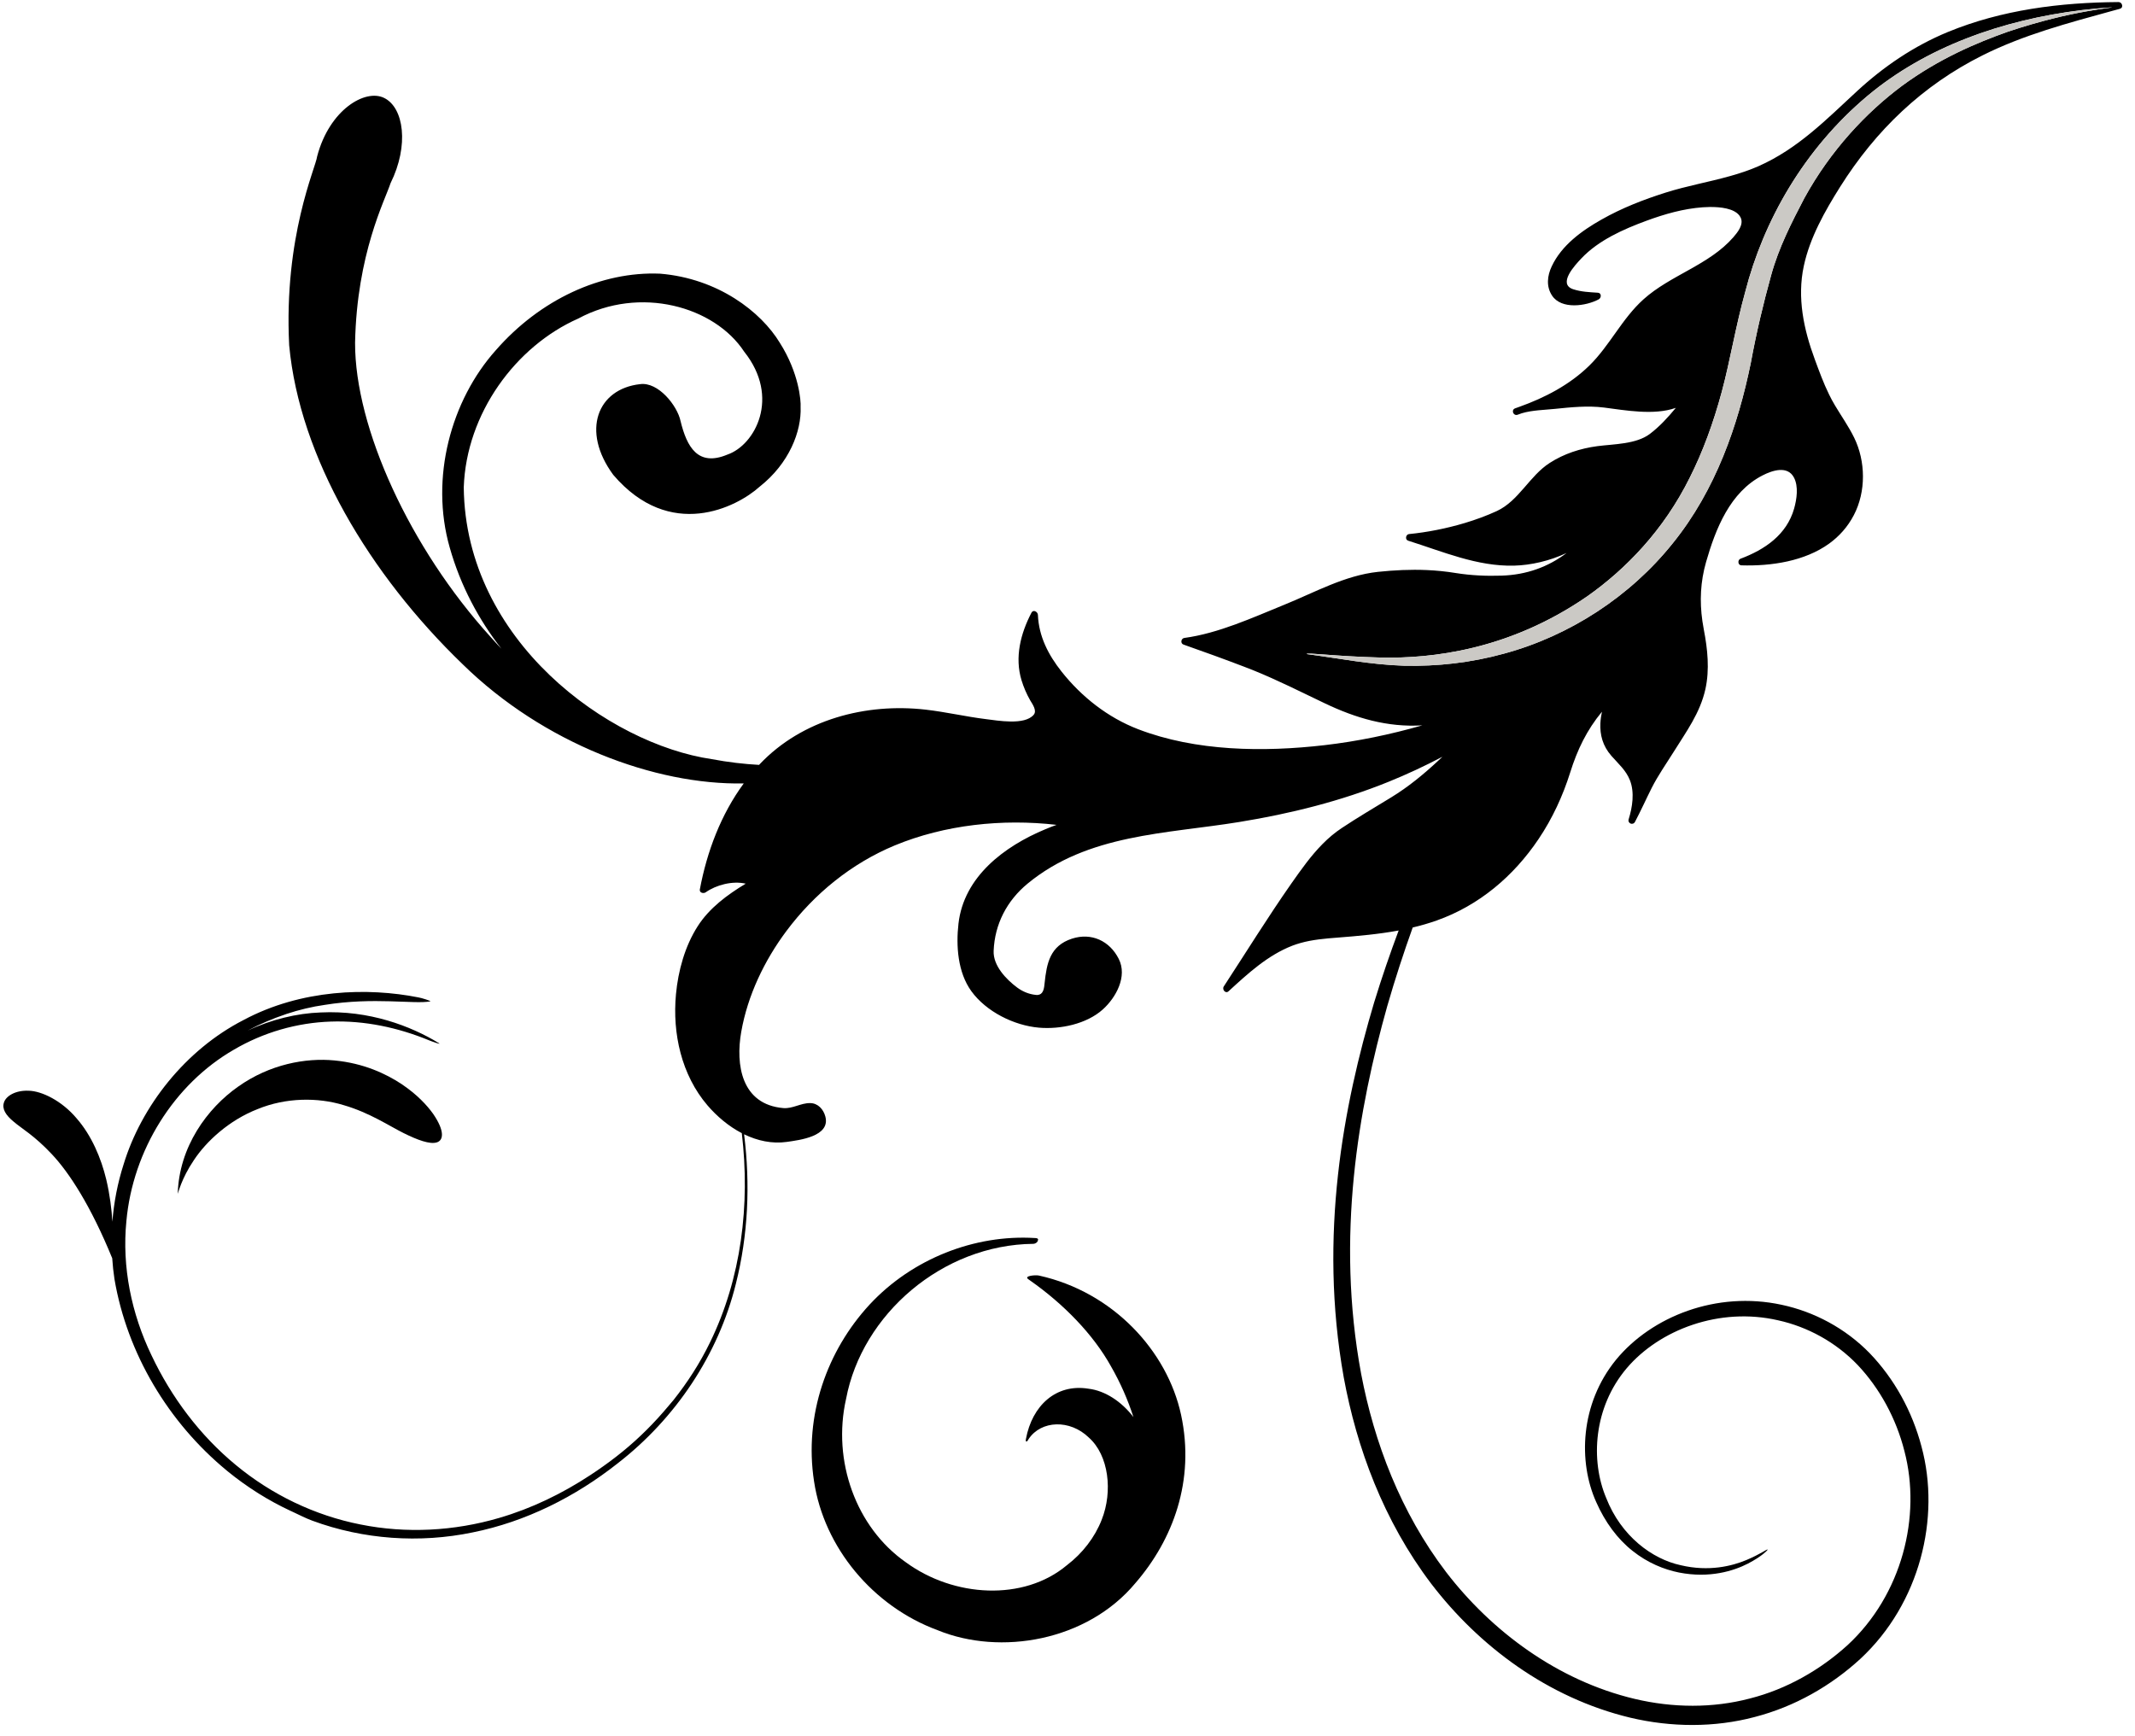 <?xml version="1.0" encoding="utf-8"?>
<!-- Generator: Adobe Illustrator 13.0.2, SVG Export Plug-In  -->
<!DOCTYPE svg PUBLIC "-//W3C//DTD SVG 1.1 Tiny//EN" "http://www.w3.org/Graphics/SVG/1.1/DTD/svg11-tiny.dtd">
<svg version="1.1" baseProfile="tiny"
	 xmlns="http://www.w3.org/2000/svg" xmlns:xlink="http://www.w3.org/1999/xlink" xmlns:a="http://ns.adobe.com/AdobeSVGViewerExtensions/3.0/"
	 x="0px" y="0px" width="123px" height="100px" viewBox="-0.191 -0.119 123 100" xml:space="preserve">
<defs>
</defs>
<path d="M121.854,0c-3.344,0.023-6.721,0.445-9.832,1.727c-1.945,0.803-3.686,1.984-5.227,3.406c-1.78,1.645-3.407,3.314-5.67,4.32
	c-0.525,0.232-1.074,0.414-1.633,0.57c-1.229,0.348-2.511,0.57-3.717,0.953c-1.275,0.402-2.539,0.895-3.704,1.557
	c-1.134,0.641-2.292,1.477-2.863,2.689c-0.259,0.545-0.331,1.162,0.016,1.689c0.542,0.822,1.969,0.604,2.69,0.217
	c0.156-0.084,0.171-0.365-0.049-0.381c-0.478-0.031-0.963-0.049-1.424-0.201c-0.916-0.303,0.111-1.395,0.472-1.777
	c0.993-1.049,2.422-1.68,3.753-2.17c1.045-0.385,2.129-0.695,3.244-0.775c0.45-0.031,1.295-0.047,1.811,0.232
	c0.166,0.09,0.297,0.207,0.371,0.365c0.188,0.404-0.186,0.857-0.43,1.137c-1.389,1.592-3.619,2.174-5.17,3.57
	c-1.245,1.119-1.941,2.664-3.127,3.824c-1.129,1.102-2.553,1.844-4.029,2.371c-0.084,0.025-0.166,0.055-0.246,0.088
	c-0.238,0.096-0.094,0.449,0.147,0.367c0.083-0.029,0.167-0.057,0.249-0.088c0.596-0.178,1.305-0.189,1.897-0.25
	c0.927-0.096,1.897-0.195,2.829-0.078c1.201,0.152,2.878,0.469,4.144,0.018c-0.456,0.555-0.944,1.084-1.499,1.504
	c-0.791,0.596-2.08,0.58-3.021,0.703c-0.979,0.131-1.918,0.432-2.75,0.969c-1.166,0.75-1.774,2.18-3.045,2.771
	c-0.58,0.266-1.205,0.498-1.852,0.691c-1.059,0.316-2.166,0.533-3.205,0.635c-0.187,0.018-0.244,0.318-0.051,0.381
	c1.986,0.623,3.979,1.494,6.108,1.438c0.963-0.025,2.054-0.273,3.02-0.729c-1.055,0.801-2.306,1.26-3.745,1.305
	c-0.891,0.029-1.755-0.01-2.638-0.15c-0.563-0.092-1.121-0.148-1.68-0.172c-0.928-0.039-1.855,0.004-2.803,0.104
	c-1.922,0.207-3.637,1.184-5.409,1.9c-1.823,0.742-3.778,1.641-5.747,1.908c-0.188,0.025-0.243,0.311-0.05,0.381
	c1.174,0.414,2.345,0.836,3.507,1.281c0.182,0.07,0.364,0.139,0.544,0.213c1.389,0.564,2.725,1.238,4.078,1.885
	c1.804,0.863,3.621,1.398,5.631,1.277c-1.848,0.529-3.732,0.92-5.636,1.141c-3.503,0.404-7.405,0.363-10.741-0.922
	c-1.738-0.67-3.252-1.859-4.406-3.318c-0.753-0.951-1.312-2.02-1.362-3.266c-0.007-0.178-0.266-0.33-0.371-0.129
	c-0.624,1.195-0.979,2.57-0.572,3.9c0.123,0.398,0.286,0.781,0.496,1.148c0.125,0.215,0.411,0.596,0.202,0.838
	c-0.528,0.615-2.062,0.332-2.753,0.248c-1.159-0.143-2.3-0.412-3.463-0.545c-3.438-0.396-7.115,0.559-9.561,3.135
	c-0.014,0.016-0.027,0.031-0.042,0.047c-0.852-0.047-1.764-0.15-2.731-0.332c-5.917-0.869-14.189-6.799-14.283-15.656
	c0.144-4.26,2.988-8.133,6.599-9.73c3.56-1.916,7.853-0.691,9.557,1.91c2.103,2.637,0.624,5.383-0.964,5.928
	c-1.704,0.717-2.339-0.443-2.701-1.926c-0.184-0.889-1.285-2.275-2.333-2.131c-2.453,0.27-3.416,2.686-1.544,5.227
	c3.277,3.834,7.118,1.865,8.428,0.684c1.709-1.344,2.424-3.199,2.364-4.609c0.024-0.328-0.09-1.943-1.199-3.688
	c-1.082-1.783-3.55-3.701-6.893-3.979c-3.397-0.145-6.923,1.496-9.47,4.414c-2.575,2.881-3.802,7.35-2.652,11.367
	c0.626,2.207,1.669,4.15,2.977,5.828c-0.217-0.227-0.428-0.457-0.634-0.691c-4.634-5.104-7.809-12.037-7.796-16.939
	c0.102-5.127,1.727-8.215,2.044-9.193c1.08-2.18,0.767-4.355-0.369-4.912c-1.097-0.541-3.156,0.686-3.86,3.367
	c-0.07,0.627-1.932,4.613-1.611,10.887c0.599,6.445,4.619,13.193,9.998,18.379c4.645,4.553,11.065,6.965,16.19,6.863
	c-1.316,1.791-2.119,3.924-2.529,6.105c-0.037,0.199,0.212,0.258,0.337,0.168c0.601-0.422,1.532-0.674,2.306-0.498
	c-1.059,0.639-2.096,1.402-2.767,2.453c-0.736,1.15-1.125,2.562-1.252,3.918c-0.212,2.26,0.315,4.652,1.819,6.408
	c0.541,0.629,1.217,1.203,1.974,1.596c0.488,4.115-0.023,8.355-1.835,12.064c-0.576,1.186-1.291,2.295-2.108,3.324
	c-0.084,0.105-0.177,0.209-0.265,0.312c-0.804,0.967-1.696,1.863-2.672,2.656c-0.465,0.381-0.951,0.736-1.446,1.078
	c-0.131,0.09-0.264,0.178-0.397,0.266c-1.629,1.072-3.396,1.928-5.259,2.471c-2.588,0.758-5.35,0.908-7.983,0.377
	c-2.632-0.518-5.119-1.717-7.181-3.424c-2.071-1.705-3.714-3.9-4.862-6.324c-1.16-2.408-1.708-5.096-1.447-7.732
	c0.37-4.088,2.752-7.895,6.193-9.877c1.705-1.002,3.641-1.555,5.581-1.619c1.944-0.068,3.877,0.342,5.669,1.082
	c0.162,0.066,0.772,0.287,0.546,0.152c-1.599-0.977-4.002-1.898-6.794-1.76c-1.388,0.049-2.838,0.406-4.2,1.039
	c0.01-0.006,0.019-0.01,0.027-0.014c0.691-0.365,1.406-0.67,2.123-0.91c0.027-0.008,0.054-0.02,0.08-0.029
	c0.739-0.244,1.479-0.42,2.198-0.521c2.833-0.461,5.174-0.027,6.083-0.203c0.093-0.014-0.526-0.209-0.682-0.229
	c-2.902-0.576-6.743-0.48-10.077,1.305c-3.349,1.719-5.893,4.969-6.911,8.328c-0.341,1.064-0.556,2.174-0.642,3.291
	c-0.043-0.711-0.145-1.551-0.354-2.436c-0.293-1.219-0.842-2.531-1.709-3.521c-0.846-1.008-2.008-1.576-2.761-1.59
	c-0.765-0.033-1.303,0.307-1.421,0.67c-0.129,0.373,0.098,0.736,0.559,1.115c0.464,0.4,1.172,0.781,2.187,1.861
	c1.014,1.072,2.26,2.998,3.489,6.006c0.026,0.402,0.069,0.803,0.129,1.199c0.732,4.303,3.109,8.258,6.454,11.021
	c0.031,0.025,0.061,0.051,0.092,0.076c0.53,0.432,1.082,0.828,1.659,1.195c0.04,0.025,0.079,0.051,0.12,0.076
	c0.578,0.361,1.174,0.686,1.792,0.975c0.04,0.02,0.081,0.037,0.12,0.055c0.387,0.178,0.763,0.377,1.164,0.525
	c2.938,1.084,6.175,1.311,9.23,0.676c3.064-0.615,5.924-2.055,8.358-3.979c3.331-2.578,5.8-6.258,6.81-10.342
	c0.71-2.812,0.837-5.748,0.475-8.619c0.766,0.373,1.608,0.561,2.471,0.438c0.709-0.104,2.521-0.312,2.209-1.467
	c-0.107-0.4-0.418-0.766-0.876-0.768c-0.537-0.008-1.006,0.334-1.549,0.287c-2.414-0.211-2.753-2.5-2.419-4.395
	c0.369-2.096,1.331-4.104,2.599-5.803c1.607-2.154,3.753-3.9,6.246-4.936c2.884-1.193,6.208-1.545,9.322-1.184
	c-0.213,0.074-0.426,0.158-0.639,0.248c-2.392,0.994-4.704,2.746-5.013,5.441c-0.147,1.281-0.043,2.809,0.74,3.891
	c0.856,1.184,2.461,1.982,3.9,2.105c1.22,0.105,2.735-0.205,3.676-1.051c0.759-0.682,1.428-1.9,0.918-2.91
	c-0.521-1.039-1.574-1.531-2.694-1.168c-1.267,0.414-1.458,1.41-1.579,2.574c-0.025,0.258-0.061,0.557-0.29,0.646
	c-0.058,0.023-0.131,0.033-0.22,0.021c-0.392-0.041-0.75-0.189-1.067-0.422c-0.631-0.469-1.394-1.26-1.358-2.113
	c0.061-1.545,0.765-2.893,1.954-3.875c3.479-2.869,7.98-2.863,12.203-3.553c2.939-0.479,5.843-1.199,8.605-2.32
	c1.057-0.428,2.087-0.91,3.092-1.438c-0.074,0.074-0.152,0.146-0.229,0.217c-0.856,0.797-1.726,1.514-2.724,2.125
	c-0.954,0.584-1.916,1.146-2.847,1.766c-0.404,0.268-0.769,0.578-1.102,0.916c-0.678,0.684-1.238,1.48-1.799,2.277
	c-1.355,1.938-2.6,3.951-3.894,5.932c-0.114,0.174,0.101,0.441,0.274,0.279c1.109-1.016,2.249-2.072,3.672-2.625
	c0.156-0.061,0.314-0.111,0.473-0.156c0.694-0.195,1.417-0.256,2.133-0.311c1.186-0.092,2.365-0.195,3.523-0.41
	c-0.486,1.299-0.965,2.684-1.416,4.156c-1.754,5.893-3.21,13.395-1.749,21.588c0.745,4.055,2.288,8.258,5.036,11.887
	c2.746,3.594,6.718,6.584,11.473,7.725c2.361,0.559,4.851,0.574,7.157-0.037c2.315-0.598,4.396-1.791,6.1-3.355
	c3.43-3.188,4.63-8.125,3.521-12.225c-0.541-2.057-1.572-3.908-2.977-5.375c-1.414-1.455-3.23-2.406-5.086-2.799
	c-3.748-0.809-7.479,0.672-9.532,3.162c-2.083,2.551-2.185,5.895-1.15,8.197c0.511,1.162,1.233,2.141,2.097,2.82
	c0.855,0.684,1.804,1.074,2.676,1.248c1.767,0.348,3.162-0.098,3.971-0.514c0.822-0.426,1.154-0.791,1.137-0.809
	c-0.028-0.043-0.407,0.26-1.23,0.605c-0.81,0.338-2.149,0.686-3.785,0.295c-1.622-0.35-3.426-1.66-4.293-3.887
	c-0.902-2.145-0.732-5.191,1.184-7.457c1.885-2.221,5.344-3.547,8.732-2.764c1.682,0.371,3.316,1.252,4.582,2.578
	c1.258,1.332,2.21,3.064,2.688,4.951c0.991,3.771-0.137,8.283-3.274,11.184c-1.564,1.422-3.51,2.541-5.636,3.078
	c-2.124,0.559-4.421,0.545-6.628,0.021c-4.439-1.055-8.244-3.893-10.862-7.303c-2.631-3.451-4.147-7.488-4.896-11.416
	c-1.477-7.939-0.145-15.33,1.498-21.18c0.466-1.619,0.965-3.135,1.471-4.547c0.462-0.109,0.922-0.24,1.377-0.402
	c2.44-0.861,4.434-2.553,5.87-4.688c0.8-1.189,1.399-2.482,1.827-3.844c0.411-1.312,0.954-2.439,1.828-3.498
	c-0.047,0.223-0.079,0.447-0.09,0.668c-0.029,0.662,0.131,1.301,0.635,1.875c0.399,0.455,0.844,0.832,1.069,1.41
	c0.274,0.701,0.141,1.549-0.073,2.238c-0.076,0.244,0.244,0.377,0.365,0.152c0.34-0.645,0.637-1.309,0.965-1.961
	c0.357-0.705,0.832-1.383,1.253-2.055c0.739-1.188,1.53-2.248,1.838-3.635c0.247-1.127,0.124-2.303-0.092-3.42
	c-0.03-0.164-0.06-0.33-0.083-0.496c-0.164-1.146-0.113-2.268,0.212-3.402c0.55-1.914,1.38-4.029,3.253-4.99
	c0.565-0.291,1.441-0.582,1.811,0.125c0.271,0.518,0.16,1.246,0.01,1.783c-0.43,1.516-1.693,2.369-3.09,2.893
	c-0.178,0.066-0.156,0.373,0.047,0.381c1.74,0.053,3.653-0.24,5.059-1.252c0.576-0.418,1.067-0.957,1.424-1.643
	c0.709-1.359,0.682-3.098,0.02-4.457c-0.316-0.646-0.736-1.24-1.104-1.857c-0.124-0.205-0.238-0.42-0.344-0.637
	c-0.321-0.652-0.571-1.342-0.821-2.02c-0.641-1.73-1.026-3.551-0.635-5.379c0.35-1.639,1.211-3.158,2.092-4.561
	c2.053-3.262,4.742-5.846,8.201-7.576c2.376-1.189,4.936-1.865,7.483-2.566c0.14-0.037,0.284-0.076,0.424-0.115
	c0.019-0.006,0.038-0.016,0.054-0.023C122.144,0.307,122.077-0.004,121.854,0z M121.445,0.312c-0.133,0.025-0.648,0.08-1.477,0.23
	c-1.043,0.186-2.577,0.527-4.473,1.16c-1.813,0.641-3.98,1.561-6.092,3.109c-2.085,1.549-4.134,3.734-5.64,6.475
	c-0.731,1.398-1.482,2.863-1.917,4.449c-0.453,1.635-0.844,3.271-1.177,5.078c-0.729,3.545-2.005,7.295-4.493,10.369
	c-2.453,3.066-5.939,5.334-9.726,6.359c-1.896,0.523-3.834,0.74-5.762,0.695c-1.917-0.059-3.786-0.432-5.603-0.672
	c0.016-0.102,1.495,0.129,4.348,0.205c2.798,0.049,7.282-0.4,11.82-3.531c2.229-1.57,4.404-3.814,5.901-6.83
	c0.759-1.502,1.367-3.17,1.851-4.965c0.477-1.768,0.793-3.75,1.35-5.75c1.043-4.061,3.355-8.197,7.056-11.301
	c3.317-2.771,7.685-4.361,12.328-4.93c0.577-0.068,1.155-0.123,1.737-0.16C121.48,0.307,121.468,0.311,121.445,0.312z"/>
<path fill="#CBC9C5" d="M107.413,5.395c-3.7,3.104-6.013,7.24-7.056,11.301c-0.557,2-0.873,3.982-1.35,5.75
	c-0.483,1.795-1.092,3.463-1.851,4.965c-1.497,3.016-3.673,5.26-5.901,6.83c-4.538,3.131-9.022,3.58-11.82,3.531
	c-2.853-0.076-4.332-0.307-4.348-0.205c1.816,0.24,3.686,0.613,5.603,0.672c1.928,0.045,3.866-0.172,5.762-0.695
	c3.786-1.025,7.272-3.293,9.726-6.359c2.488-3.074,3.764-6.824,4.493-10.369c0.333-1.807,0.724-3.443,1.177-5.078
	c0.435-1.586,1.186-3.051,1.917-4.449c1.506-2.74,3.555-4.926,5.64-6.475c2.111-1.549,4.278-2.469,6.092-3.109
	c1.896-0.633,3.43-0.975,4.473-1.16c0.828-0.15,1.344-0.205,1.477-0.23c0.022-0.002,0.035-0.006,0.033-0.008
	c-0.582,0.037-1.16,0.092-1.737,0.16C115.098,1.033,110.73,2.623,107.413,5.395z"/>
<path d="M59.674,73.377c-0.195-0.047-0.902,0.01-0.626,0.207c0.04,0.029,0.079,0.055,0.118,0.084
	c1.911,1.342,3.621,3.084,4.654,4.949c0.559,0.975,0.971,1.936,1.288,2.912c-0.683-0.891-1.626-1.52-2.595-1.635
	c-1.882-0.303-3.246,0.992-3.598,2.893c-0.041,0.195,0.055,0.168,0.095,0.104c0.021-0.037,0.043-0.07,0.066-0.107
	c0.721-1.068,2.372-1.133,3.46-0.076c1.153,1.02,1.39,3.109,0.745,4.732c-0.396,1.023-1.115,1.945-2.006,2.623
	c-2.488,2.09-6.524,1.859-9.291-0.176c-2.861-2.004-4.238-5.836-3.432-9.404c0.915-4.871,5.546-8.885,10.79-8.936
	c0.146-0.01,0.25-0.107,0.262-0.197c0.031-0.068,0.001-0.131-0.146-0.137c-0.007,0-0.012,0-0.019,0c-0.001,0-0.002,0-0.004,0
	c-0.001,0-0.003,0-0.004,0c-3.467-0.215-7.069,1.193-9.521,3.832c-2.449,2.648-3.792,6.381-3.202,10.189
	c0.573,3.801,3.383,7.197,7.119,8.574c3.606,1.48,8.604,0.633,11.39-2.709c2.166-2.5,3.451-5.908,2.635-9.701
	C67.056,77.717,63.934,74.322,59.674,73.377z"/>
<path d="M22.941,62.34c-0.902-0.594-2.181-1.199-3.86-1.359c-1.66-0.162-3.729,0.217-5.549,1.506
	c-1.785,1.25-3.409,3.475-3.483,6.178c0.017-0.008,0.207-0.873,0.929-1.939c0.71-1.078,2.026-2.301,3.67-2.941
	c1.636-0.674,3.481-0.682,4.955-0.23c1.49,0.43,2.646,1.209,3.454,1.609c0.808,0.402,1.515,0.662,1.913,0.539
	c0.386-0.115,0.482-0.641-0.209-1.648C24.406,63.561,23.846,62.949,22.941,62.34z"/>
</svg>
